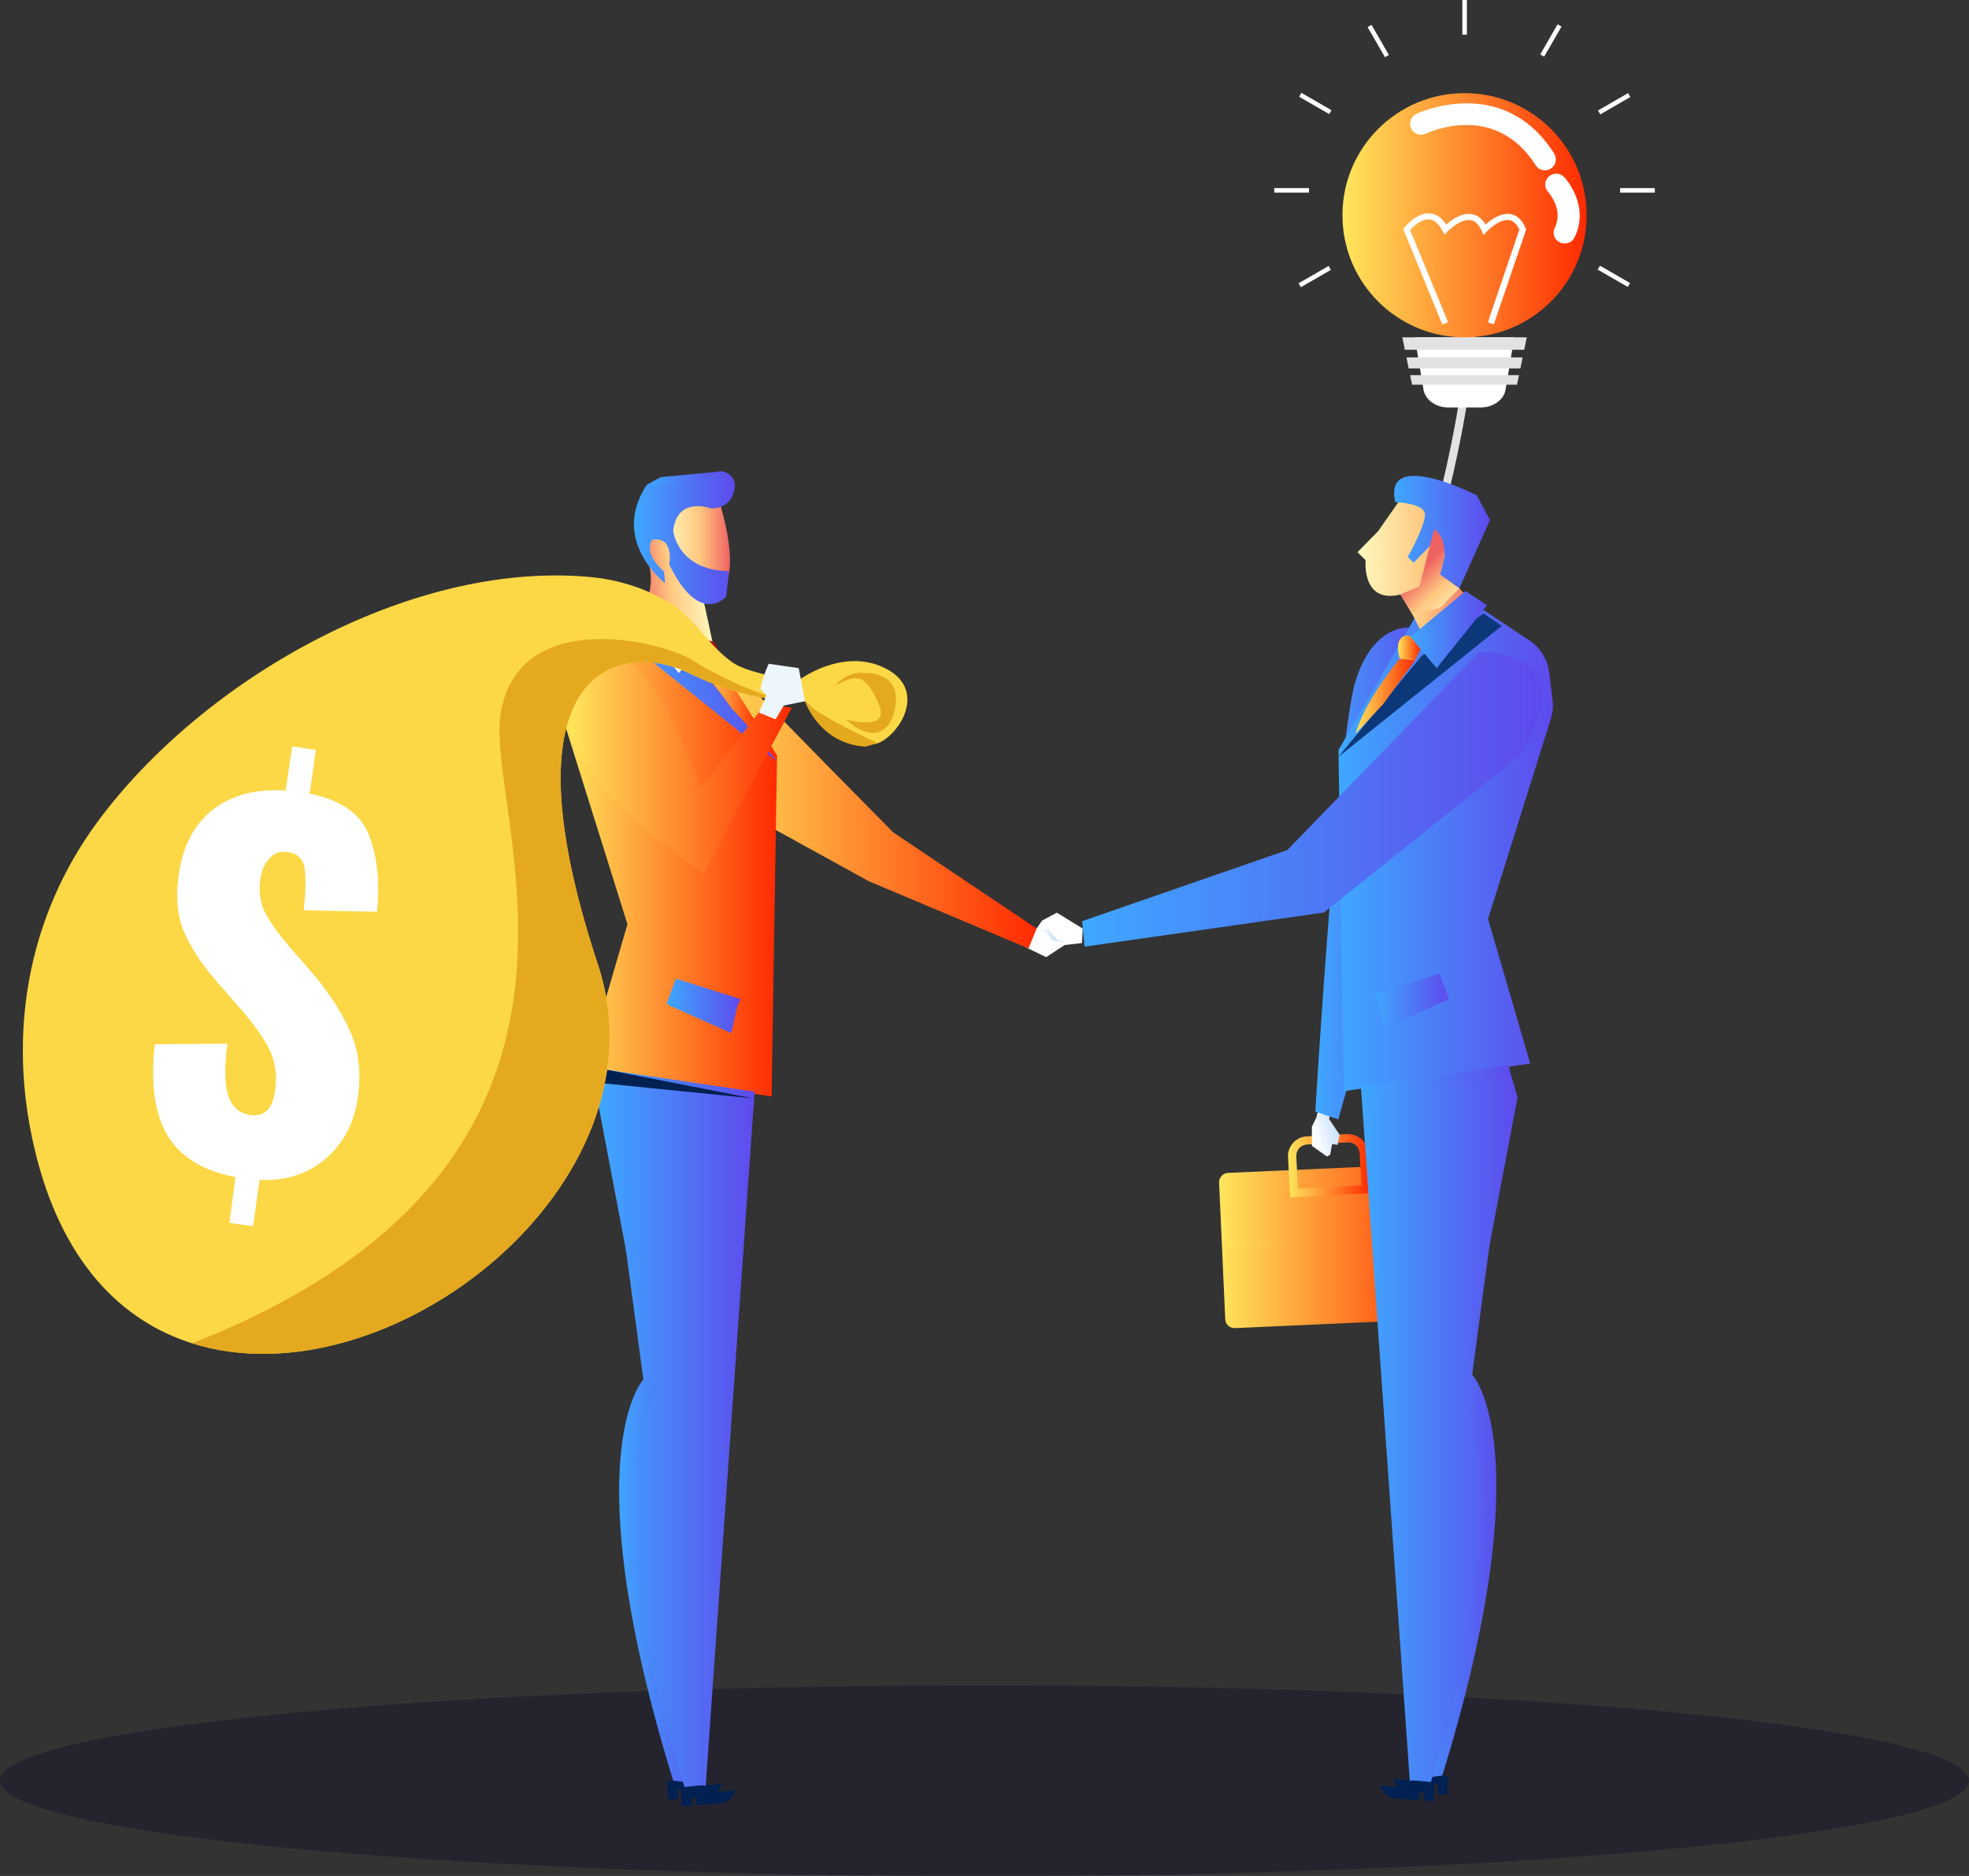 <?xml version="1.0" encoding="utf-8"?>
<!-- Generator: Adobe Illustrator 19.0.0, SVG Export Plug-In . SVG Version: 6.00 Build 0)  -->
<svg version="1.1" id="Layer_1" xmlns="http://www.w3.org/2000/svg" xmlns:xlink="http://www.w3.org/1999/xlink" x="0px" y="0px"
	 viewBox="0 0 1088.6 1037.2" style="enable-background:new 0 0 1088.6 1037.2;" xml:space="preserve">
<rect x="0" y="0" width="1088.6" height="1037.2" fill="#333333" stroke="none"/>
<style type="text/css">
	.st0{clip-path:url(#SVGID_2_);}
	.st1{opacity:0.36;clip-path:url(#SVGID_4_);}
	.st2{clip-path:url(#SVGID_6_);fill:#0C0823;}
	.st3{clip-path:url(#SVGID_4_);fill:#E2E2E2;}
	.st4{clip-path:url(#SVGID_4_);fill:#FFFFFF;}
	.st5{clip-path:url(#SVGID_8_);fill:url(#SVGID_9_);}
	.st6{clip-path:url(#SVGID_11_);fill:#FFFFFF;}
	.st7{clip-path:url(#SVGID_13_);fill:url(#SVGID_14_);}
	.st8{clip-path:url(#SVGID_16_);fill:url(#SVGID_17_);}
	.st9{clip-path:url(#SVGID_19_);fill:url(#SVGID_20_);}
	.st10{clip-path:url(#SVGID_22_);fill:url(#SVGID_23_);}
	.st11{clip-path:url(#SVGID_25_);fill:url(#SVGID_26_);}
	.st12{clip-path:url(#SVGID_28_);fill:#002152;}
	.st13{clip-path:url(#SVGID_30_);fill:url(#SVGID_31_);}
	.st14{clip-path:url(#SVGID_33_);fill:url(#SVGID_34_);}
	.st15{clip-path:url(#SVGID_36_);fill:url(#SVGID_37_);}
	.st16{clip-path:url(#SVGID_39_);fill:url(#SVGID_40_);}
	.st17{clip-path:url(#SVGID_42_);fill:url(#SVGID_43_);}
	.st18{clip-path:url(#SVGID_45_);fill:url(#SVGID_46_);}
	.st19{clip-path:url(#SVGID_48_);fill:#002152;}
	.st20{clip-path:url(#SVGID_48_);fill:#0C3879;}
	.st21{clip-path:url(#SVGID_50_);fill:url(#SVGID_51_);}
	.st22{clip-path:url(#SVGID_53_);fill:url(#SVGID_54_);}
	.st23{clip-path:url(#SVGID_56_);fill:url(#SVGID_57_);}
	.st24{clip-path:url(#SVGID_59_);fill:url(#SVGID_60_);}
	.st25{clip-path:url(#SVGID_62_);fill:url(#SVGID_63_);}
	.st26{clip-path:url(#SVGID_65_);fill:url(#SVGID_66_);}
	.st27{clip-path:url(#SVGID_68_);fill:#FFFFFF;}
	.st28{clip-path:url(#SVGID_70_);fill:url(#SVGID_71_);}
	.st29{clip-path:url(#SVGID_73_);fill:url(#SVGID_74_);}
	.st30{clip-path:url(#SVGID_76_);fill:url(#SVGID_77_);}
	.st31{clip-path:url(#SVGID_79_);fill:url(#SVGID_80_);}
	.st32{clip-path:url(#SVGID_82_);fill:url(#SVGID_83_);}
	.st33{clip-path:url(#SVGID_85_);fill:url(#SVGID_86_);}
	.st34{clip-path:url(#SVGID_88_);fill:#002152;}
	.st35{clip-path:url(#SVGID_90_);fill:url(#SVGID_91_);}
	.st36{clip-path:url(#SVGID_93_);fill:url(#SVGID_94_);}
	.st37{clip-path:url(#SVGID_96_);fill:url(#SVGID_97_);}
	.st38{clip-path:url(#SVGID_99_);fill:#002152;}
	.st39{clip-path:url(#SVGID_101_);fill:url(#SVGID_102_);}
	.st40{clip-path:url(#SVGID_104_);fill:#FFFFFF;}
	.st41{clip-path:url(#SVGID_104_);fill:#002152;}
	.st42{clip-path:url(#SVGID_106_);fill:url(#SVGID_107_);}
	.st43{clip-path:url(#SVGID_109_);fill:#BA0108;}
	.st44{clip-path:url(#SVGID_111_);fill:url(#SVGID_112_);}
	.st45{clip-path:url(#SVGID_114_);fill:url(#SVGID_115_);}
	.st46{clip-path:url(#SVGID_117_);fill:#FCD846;}
	.st47{clip-path:url(#SVGID_117_);fill:#EDF6FB;}
	.st48{clip-path:url(#SVGID_117_);fill:#E5A91F;}
	.st49{clip-path:url(#SVGID_117_);fill:#FFFFFF;}
</style>
<g>
	<defs>
		<rect id="SVGID_1_" width="1088.6" height="1037.2"/>
	</defs>
	<clipPath id="SVGID_2_">
		<use xlink:href="#SVGID_1_"  style="overflow:visible;"/>
	</clipPath>
	<g class="st0">
		<defs>
			<rect id="SVGID_3_" width="1088.6" height="1037.2"/>
		</defs>
		<clipPath id="SVGID_4_">
			<use xlink:href="#SVGID_3_"  style="overflow:visible;"/>
		</clipPath>
		<g class="st1">
			<g>
				<defs>
					<rect id="SVGID_5_" y="931.7" width="1088.6" height="105.5"/>
				</defs>
				<clipPath id="SVGID_6_">
					<use xlink:href="#SVGID_5_"  style="overflow:visible;"/>
				</clipPath>
				<path class="st2" d="M1088.6,984.5c0,29.1-243.7,52.7-544.3,52.7C243.7,1037.2,0,1013.6,0,984.5s243.7-52.7,544.3-52.7
					C844.9,931.7,1088.6,955.3,1088.6,984.5"/>
			</g>
		</g>
		<path class="st3" d="M799.6,372.4c-0.1,0-0.2,0-0.3,0c-0.6-0.1-3.4-0.7-6.3-4.9c-6.4-9.5-10.9-34.4,4.4-99.5
			c22.2-94.5,9.5-110.7,9.4-110.9c-0.9-0.9-0.8-2.3,0-3.2c0.9-0.9,2.3-0.8,3.2,0c1.5,1.6,14.5,18.3-8.2,115
			c-15.7,66.9-9.9,88.9-5.1,96c1.7,2.5,3.2,2.9,3.2,2.9c1.2,0.2,2.1,1.3,1.9,2.5C801.7,371.6,800.7,372.4,799.6,372.4"/>
		<rect x="808.5" y="0" class="st4" width="2.5" height="19.2"/>
		
			<rect x="847.9" y="21.2" transform="matrix(-0.5 0.866 -0.866 -0.5 1305.626 -708.98)" class="st4" width="19.2" height="2.5"/>
		
			<rect x="882.9" y="56.2" transform="matrix(-0.866 0.5 -0.5 -0.866 1694.065 -339.141)" class="st4" width="19.2" height="2.5"/>
		<rect x="895.7" y="104" class="st4" width="19.2" height="2.5"/>
		
			<rect x="891.2" y="143.4" transform="matrix(-0.5 0.866 -0.866 -0.5 1470.993 -543.582)" class="st4" width="2.5" height="19.2"/>
		
			<rect x="717.3" y="151.8" transform="matrix(-0.866 0.5 -0.5 -0.866 1432.901 -77.99)" class="st4" width="19.2" height="2.5"/>
		<rect x="704.5" y="104" class="st4" width="19.2" height="2.5"/>
		
			<rect x="725.7" y="47.8" transform="matrix(-0.499 0.866 -0.866 -0.499 1139.659 -543.681)" class="st4" width="2.5" height="19.2"/>
		
			<rect x="760.7" y="12.8" transform="matrix(-0.866 0.5 -0.5 -0.866 1433.032 -338.894)" class="st4" width="2.5" height="19.2"/>
		<path class="st4" d="M800.6,225.3h18.1c6.7,0,12.8-4.2,13.7-9.9l4.8-28.9h-55l4.8,28.9C787.9,221.1,794,225.3,800.6,225.3"/>
		<polygon class="st3" points="776.7,193.4 842.7,193.4 844.1,186.5 775.3,186.5 		"/>
		<polygon class="st3" points="778.8,203.7 840.6,203.7 841.8,197.6 777.6,197.6 		"/>
		<polygon class="st3" points="780.7,212.7 838.7,212.7 839.8,207.4 779.6,207.4 		"/>
	</g>
	<g class="st0">
		<defs>
			<path id="SVGID_7_" d="M742.2,119c0,37.3,30.2,67.5,67.5,67.5c37.3,0,67.5-30.2,67.5-67.5c0-37.3-30.2-67.5-67.5-67.5
				C772.4,51.5,742.2,81.7,742.2,119"/>
		</defs>
		<clipPath id="SVGID_8_">
			<use xlink:href="#SVGID_7_"  style="overflow:visible;"/>
		</clipPath>
		
			<linearGradient id="SVGID_9_" gradientUnits="userSpaceOnUse" x1="4.522581e-007" y1="1037.22" x2="1" y2="1037.22" gradientTransform="matrix(134.957 0 0 -134.957 742.209 140098.562)">
			<stop  offset="0" style="stop-color:#FFE75C"/>
			<stop  offset="1" style="stop-color:#FF2A00"/>
		</linearGradient>
		<rect x="742.2" y="51.5" class="st5" width="135" height="135"/>
	</g>
	<g class="st0">
		<defs>
			<rect id="SVGID_10_" width="1088.6" height="1037.2"/>
		</defs>
		<clipPath id="SVGID_11_">
			<use xlink:href="#SVGID_10_"  style="overflow:visible;"/>
		</clipPath>
		<path class="st6" d="M797.4,179.4l3.2-1.3l-21-50.9c1.6-1.8,6.1-6.3,10.6-5.9c2.8,0.2,5.2,2.4,7.3,6.4l1.1,2.1l1.7-1.8
			c1.9-2,8-7.1,12.8-6.3c2.4,0.4,4.5,2.4,6,5.8l1.1,2.4l1.8-1.9c1.9-2,7.9-7.1,12.5-6.3c2.2,0.4,4,2.1,5.5,5.2l-17.4,51.3l3.3,1.1
			l17.9-52.5l-0.3-0.6c-1.9-4.6-4.7-7.2-8.3-7.8c-5.5-1-11.1,3.2-13.9,5.7c-1.9-3.2-4.4-5.1-7.5-5.7c-5.7-1-11.5,3.3-14.2,5.8
			c-2.5-3.8-5.5-5.9-8.9-6.2c-7.5-0.7-14,7.6-14.3,7.9l-0.6,0.8L797.4,179.4z"/>
		<path class="st6" d="M854.1,94.2c1.1,0,2.2-0.3,3.3-1c2.8-1.8,3.6-5.5,1.8-8.4c-28.4-44.5-75.8-22-76.2-21.8
			c-3,1.5-4.3,5.1-2.8,8.1c1.5,3,5.1,4.3,8.1,2.8c1.5-0.7,38.2-17.9,60.7,17.4C850.2,93.2,852.1,94.2,854.1,94.2"/>
		<path class="st6" d="M865.1,134.6c2.2,0,4.4-1.2,5.4-3.3c8.7-17.4-5-32.7-5.6-33.3c-2.3-2.5-6.1-2.7-8.6-0.4
			c-2.5,2.2-2.7,6.1-0.4,8.5c0.4,0.4,8.6,9.9,3.7,19.8c-1.5,3-0.3,6.6,2.7,8.1C863.2,134.4,864.2,134.6,865.1,134.6"/>
	</g>
	<g class="st0">
		<defs>
			<path id="SVGID_12_" d="M792.4,643.4l-113.5,5.1c-2.8,0.1-5,2.5-4.9,5.3l3.4,75.6c0.1,2.8,2.5,5,5.3,4.9l113.5-5.1
				c2.8-0.1,5-2.5,4.9-5.3l-3.4-75.6c-0.1-2.7-2.4-4.9-5.1-4.9C792.5,643.4,792.5,643.4,792.4,643.4"/>
		</defs>
		<clipPath id="SVGID_13_">
			<use xlink:href="#SVGID_12_"  style="overflow:visible;"/>
		</clipPath>
		
			<linearGradient id="SVGID_14_" gradientUnits="userSpaceOnUse" x1="-9.568219e-004" y1="1037.219" x2="0.999" y2="1037.219" gradientTransform="matrix(127.132 0 0 -127.132 673.981 132553.109)">
			<stop  offset="0" style="stop-color:#FFE75C"/>
			<stop  offset="1" style="stop-color:#FF2A00"/>
		</linearGradient>
		<rect x="673.9" y="643.4" class="st7" width="127.4" height="91"/>
	</g>
	<g class="st0">
		<defs>
			
				<rect id="SVGID_15_" x="737.2" y="623.7" transform="matrix(-4.514590e-002 -0.999 0.999 -4.514590e-002 86.78 1453.19)" width="1.4" height="122.8"/>
		</defs>
		<clipPath id="SVGID_16_">
			<use xlink:href="#SVGID_15_"  style="overflow:visible;"/>
		</clipPath>
		
			<linearGradient id="SVGID_17_" gradientUnits="userSpaceOnUse" x1="0" y1="1037.22" x2="1" y2="1037.22" gradientTransform="matrix(122.773 0 0 -122.773 676.504 128027.43)">
			<stop  offset="0" style="stop-color:#FFE75C"/>
			<stop  offset="1" style="stop-color:#FF2A00"/>
		</linearGradient>
		<rect x="676.5" y="681.6" class="st8" width="122.8" height="7"/>
	</g>
	<g class="st0">
		<defs>
			<path id="SVGID_18_" d="M716.7,639.4c-0.2-3.4,2.4-6.4,5.9-6.6h0l22.5-1.2c3.5-0.2,6.5,2.5,6.6,6l1,17.8l-35.1,1.9L716.7,639.4z
				 M744.9,627l-22.8,1.3c-5.8,0.5-10.3,5.6-10,11.4l1.2,22.4l44.2-2.4l-1.2-22.4c-0.3-5.8-5.1-10.2-10.8-10.2
				C745.3,627,745.1,627,744.9,627"/>
		</defs>
		<clipPath id="SVGID_19_">
			<use xlink:href="#SVGID_18_"  style="overflow:visible;"/>
		</clipPath>
		
			<linearGradient id="SVGID_20_" gradientUnits="userSpaceOnUse" x1="0" y1="1037.22" x2="1" y2="1037.22" gradientTransform="matrix(45.416 0 0 -45.416 712.113 47751.031)">
			<stop  offset="0" style="stop-color:#FFE75C"/>
			<stop  offset="1" style="stop-color:#FF2A00"/>
		</linearGradient>
		<rect x="711.8" y="627" class="st9" width="45.7" height="35.1"/>
	</g>
	<g class="st0">
		<defs>
			<polygon id="SVGID_21_" points="727.8,617.8 725.3,622.9 725.3,633.5 733.6,639.4 735.4,638.5 736.5,632.5 739.5,633 
				740.6,627.3 734.8,618.7 736.7,610.8 729.8,609.5 			"/>
		</defs>
		<clipPath id="SVGID_22_">
			<use xlink:href="#SVGID_21_"  style="overflow:visible;"/>
		</clipPath>
		
			<linearGradient id="SVGID_23_" gradientUnits="userSpaceOnUse" x1="0" y1="1037.204" x2="1" y2="1037.204" gradientTransform="matrix(20.79 -5.912 -5.912 -20.79 6858.159 22190.141)">
			<stop  offset="0" style="stop-color:#FFFFFF"/>
			<stop  offset="1" style="stop-color:#AAD0FF"/>
		</linearGradient>
		<polygon class="st10" points="717.4,611.8 739.5,605.5 748.5,637.2 726.4,643.4 		"/>
	</g>
	<g class="st0">
		<defs>
			<path id="SVGID_24_" d="M749.5,376.3c-9.9,31.3-22.3,238.3-22.3,238.3l12.7,4.3L790.5,439L779,347c0,0-0.3,0-0.7,0
				C774.7,346.9,758.3,348.5,749.5,376.3"/>
		</defs>
		<clipPath id="SVGID_25_">
			<use xlink:href="#SVGID_24_"  style="overflow:visible;"/>
		</clipPath>
		
			<linearGradient id="SVGID_26_" gradientUnits="userSpaceOnUse" x1="-2.893716e-006" y1="1037.22" x2="1" y2="1037.22" gradientTransform="matrix(63.277 0 0 -63.277 727.244 66115.008)">
			<stop  offset="0" style="stop-color:#3EA8FF"/>
			<stop  offset="1" style="stop-color:#5E4AED"/>
		</linearGradient>
		<rect x="727.2" y="346.9" class="st11" width="63.3" height="271.9"/>
	</g>
	<g class="st0">
		<defs>
			<rect id="SVGID_27_" width="1088.6" height="1037.2"/>
		</defs>
		<clipPath id="SVGID_28_">
			<use xlink:href="#SVGID_27_"  style="overflow:visible;"/>
		</clipPath>
		<path class="st12" d="M787.9,980.8l-2.2,1.1l-5,2.4l-10.2-0.7c0,0,1.7,6.1,8.1,7.1l13.6,1l0.4-5.2l2.5,0.2l-0.4,5.2l5.4,0.4
			l0.7-10.4l-10.7-1.1"/>
	</g>
	<g class="st0">
		<defs>
			<path id="SVGID_29_" d="M771.1,753.4l23.5,69.6l-3.8,159.5l6.6-0.8C853.1,801.1,813.9,760,813.9,760l17-126.5l-14.9-1.3
				L771.1,753.4z"/>
		</defs>
		<clipPath id="SVGID_30_">
			<use xlink:href="#SVGID_29_"  style="overflow:visible;"/>
		</clipPath>
		
			<linearGradient id="SVGID_31_" gradientUnits="userSpaceOnUse" x1="-9.187391e-006" y1="1037.22" x2="1" y2="1037.22" gradientTransform="matrix(59.79 0 0 -59.79 771.131 62822.988)">
			<stop  offset="0" style="stop-color:#3EA8FF"/>
			<stop  offset="1" style="stop-color:#5E4AED"/>
		</linearGradient>
		<rect x="771.1" y="632.2" class="st13" width="81.9" height="350.4"/>
	</g>
	<g class="st0">
		<defs>
			<path id="SVGID_32_" d="M781.9,342L740,414.7l3,188.6l103-15.3l-23.3-79.9l34.9-111.3c0.9-3,1.2-6.1,0.8-9.2l-1.9-15.8
				c-0.9-7.2-4.9-13.7-10.9-17.7l-32.7-21.7L781.9,342z"/>
		</defs>
		<clipPath id="SVGID_33_">
			<use xlink:href="#SVGID_32_"  style="overflow:visible;"/>
		</clipPath>
		
			<linearGradient id="SVGID_34_" gradientUnits="userSpaceOnUse" x1="-8.229939e-006" y1="1037.22" x2="1" y2="1037.22" gradientTransform="matrix(118.66 0 0 -118.66 739.987 123544.172)">
			<stop  offset="0" style="stop-color:#3EA8FF"/>
			<stop  offset="1" style="stop-color:#5E4AED"/>
		</linearGradient>
		<rect x="740" y="332.5" class="st14" width="118.9" height="270.9"/>
	</g>
	<g class="st0">
		<defs>
			<path id="SVGID_35_" d="M752.4,600.8l27.2,386.1l11.2-0.5c50.4-165.4,17.3-216.6,17.3-216.6l30.9-163l-5.2-18.1L752.4,600.8z"/>
		</defs>
		<clipPath id="SVGID_36_">
			<use xlink:href="#SVGID_35_"  style="overflow:visible;"/>
		</clipPath>
		
			<linearGradient id="SVGID_37_" gradientUnits="userSpaceOnUse" x1="-7.043054e-007" y1="1037.22" x2="1" y2="1037.22" gradientTransform="matrix(86.66 0 0 -86.66 752.361 90673.398)">
			<stop  offset="0" style="stop-color:#3EA8FF"/>
			<stop  offset="1" style="stop-color:#5E4AED"/>
		</linearGradient>
		<rect x="752.4" y="588.7" class="st15" width="88.8" height="398.2"/>
	</g>
	<g class="st0">
		<defs>
			<path id="SVGID_38_" d="M761.9,293.7l-11.4,11.6l4.5,4.4c0,0-2.4,24.3,19.3,19l5.8,9.5l8.2,16.1l21.2-7.4l8.9-9l-11.6-12.7
				c0,0-15.6-44.6-29.1-54.1L761.9,293.7z"/>
		</defs>
		<clipPath id="SVGID_39_">
			<use xlink:href="#SVGID_38_"  style="overflow:visible;"/>
		</clipPath>
		
			<linearGradient id="SVGID_40_" gradientUnits="userSpaceOnUse" x1="1.797453e-006" y1="1037.22" x2="1" y2="1037.22" gradientTransform="matrix(67.913 0 0 -67.913 750.463 70753.484)">
			<stop  offset="0" style="stop-color:#FFFAC0"/>
			<stop  offset="0.544" style="stop-color:#FFC880"/>
			<stop  offset="1" style="stop-color:#EF6262"/>
		</linearGradient>
		<rect x="750.5" y="271.2" class="st16" width="67.9" height="83.2"/>
	</g>
	<g class="st0">
		<defs>
			<path id="SVGID_41_" d="M771.4,277.6c0,0,13.3,0.5,16,5.1c2.7,4.6-9.1,25.2-9.1,25.2l3.2,3.2l11.1-11.3c0,0,9,3.8,5.2,10.2
				l-5.1,5.2l14.1,10.1l17-37.8l-7.4-13.7c0,0-21-10.7-34.5-10.7C774.1,263.1,768.9,266.6,771.4,277.6"/>
		</defs>
		<clipPath id="SVGID_42_">
			<use xlink:href="#SVGID_41_"  style="overflow:visible;"/>
		</clipPath>
		
			<linearGradient id="SVGID_43_" gradientUnits="userSpaceOnUse" x1="0" y1="1037.22" x2="1" y2="1037.22" gradientTransform="matrix(53.068 0 0 -53.068 770.747 55337.188)">
			<stop  offset="0" style="stop-color:#3EA8FF"/>
			<stop  offset="1" style="stop-color:#5E4AED"/>
		</linearGradient>
		<rect x="768.9" y="263.1" class="st17" width="54.9" height="62.2"/>
	</g>
	<g class="st0">
		<defs>
			<path id="SVGID_44_" d="M784.8,324.2l-10.6,4.5l6.4,10.6l15.4-3.1l10.8-10.9l-4.2-3l-6.5-4.6c6.9-20-3.2-25-3.2-25L784.8,324.2z"
				/>
		</defs>
		<clipPath id="SVGID_45_">
			<use xlink:href="#SVGID_44_"  style="overflow:visible;"/>
		</clipPath>
		
			<linearGradient id="SVGID_46_" gradientUnits="userSpaceOnUse" x1="0" y1="1037.141" x2="1" y2="1037.141" gradientTransform="matrix(-22.466 -23.996 -23.996 22.466 25697.195 -22963.393)">
			<stop  offset="0" style="stop-color:#FFFAC0"/>
			<stop  offset="0.544" style="stop-color:#FFC880"/>
			<stop  offset="1" style="stop-color:#EF6262"/>
		</linearGradient>
		<polygon class="st18" points="789.5,355.6 750.9,314.5 791.6,276.4 830.1,317.5 		"/>
	</g>
	<g class="st0">
		<defs>
			<rect id="SVGID_47_" width="1088.6" height="1037.2"/>
		</defs>
		<clipPath id="SVGID_48_">
			<use xlink:href="#SVGID_47_"  style="overflow:visible;"/>
		</clipPath>
		<path class="st19" d="M780.3,984.4l-2.2,1.1l-5,2.4l-10.2-0.7c0,0,1.7,6.1,8.1,7.1l13.6,1l0.4-5.2l2.5,0.2l-0.4,5.2l5.4,0.4
			l0.7-10.4l-10.7-1.1"/>
		<polygon class="st20" points="786,362.6 739.9,418.5 830.3,346 820.2,339.2 		"/>
	</g>
	<g class="st0">
		<defs>
			<polygon id="SVGID_49_" points="779.7,352.2 794.3,369.4 822.2,334.6 810.2,326.8 			"/>
		</defs>
		<clipPath id="SVGID_50_">
			<use xlink:href="#SVGID_49_"  style="overflow:visible;"/>
		</clipPath>
		
			<linearGradient id="SVGID_51_" gradientUnits="userSpaceOnUse" x1="1.726481e-005" y1="1037.22" x2="1" y2="1037.22" gradientTransform="matrix(42.423 0 0 -42.423 779.743 44349.891)">
			<stop  offset="0" style="stop-color:#3EA8FF"/>
			<stop  offset="1" style="stop-color:#5E4AED"/>
		</linearGradient>
		<rect x="779.7" y="326.8" class="st21" width="42.4" height="42.6"/>
	</g>
	<g class="st0">
		<defs>
			<polygon id="SVGID_52_" points="753.2,604.5 835.5,596.2 833.9,588.7 			"/>
		</defs>
		<clipPath id="SVGID_53_">
			<use xlink:href="#SVGID_52_"  style="overflow:visible;"/>
		</clipPath>
		
			<linearGradient id="SVGID_54_" gradientUnits="userSpaceOnUse" x1="1.186071e-005" y1="1037.22" x2="1" y2="1037.22" gradientTransform="matrix(82.336 0 0 -82.336 753.205 85997.117)">
			<stop  offset="0" style="stop-color:#3EA8FF"/>
			<stop  offset="1" style="stop-color:#5E4AED"/>
		</linearGradient>
		<rect x="753.2" y="588.7" class="st22" width="82.3" height="15.8"/>
	</g>
	<g class="st0">
		<defs>
			<polygon id="SVGID_55_" points="760.1,549.6 761.9,553.4 765.3,568.4 801.1,552.5 795.8,538.3 			"/>
		</defs>
		<clipPath id="SVGID_56_">
			<use xlink:href="#SVGID_55_"  style="overflow:visible;"/>
		</clipPath>
		
			<linearGradient id="SVGID_57_" gradientUnits="userSpaceOnUse" x1="-1.042043e-005" y1="1037.22" x2="1" y2="1037.22" gradientTransform="matrix(41.001 0 0 -41.001 760.112 43080.238)">
			<stop  offset="0" style="stop-color:#3EA8FF"/>
			<stop  offset="1" style="stop-color:#5E4AED"/>
		</linearGradient>
		<rect x="760.1" y="538.3" class="st23" width="41" height="30.1"/>
	</g>
	<g class="st0">
		<defs>
			<path id="SVGID_58_" d="M773.9,364.2l8.4,1.1l3-6.5l-5.4-6.7c-0.3-0.5-1.1-0.8-2-0.8C775,351.4,771,354.2,773.9,364.2"/>
		</defs>
		<clipPath id="SVGID_59_">
			<use xlink:href="#SVGID_58_"  style="overflow:visible;"/>
		</clipPath>
		
			<linearGradient id="SVGID_60_" gradientUnits="userSpaceOnUse" x1="0" y1="1037.22" x2="1" y2="1037.22" gradientTransform="matrix(12.3 0 0 -12.3 772.885 13116.022)">
			<stop  offset="0" style="stop-color:#FFE75C"/>
			<stop  offset="1" style="stop-color:#FF2A00"/>
		</linearGradient>
		<rect x="771" y="351.4" class="st24" width="14.2" height="13.9"/>
	</g>
	<g class="st0">
		<defs>
			<path id="SVGID_61_" d="M749.5,405.6l15.3-16.4l17.4-23.9l-8.4-1.1C773.9,364.2,754.6,387.1,749.5,405.6"/>
		</defs>
		<clipPath id="SVGID_62_">
			<use xlink:href="#SVGID_61_"  style="overflow:visible;"/>
		</clipPath>
		
			<linearGradient id="SVGID_63_" gradientUnits="userSpaceOnUse" x1="-1.120119e-005" y1="1037.22" x2="1" y2="1037.22" gradientTransform="matrix(32.694 0 0 -32.694 749.537 34295.715)">
			<stop  offset="0" style="stop-color:#FFE75C"/>
			<stop  offset="1" style="stop-color:#FF2A00"/>
		</linearGradient>
		<rect x="749.5" y="364.2" class="st25" width="32.7" height="41.4"/>
	</g>
	<g class="st0">
		<defs>
			<path id="SVGID_64_" d="M711.7,470l-113.4,39.3l1.3,14.1l132.4-18.9l107.5-86c0,0,40.8-55.7-21.6-58.1L711.7,470z"/>
		</defs>
		<clipPath id="SVGID_65_">
			<use xlink:href="#SVGID_64_"  style="overflow:visible;"/>
		</clipPath>
		
			<linearGradient id="SVGID_66_" gradientUnits="userSpaceOnUse" x1="-1.440279e-006" y1="1037.22" x2="1" y2="1037.22" gradientTransform="matrix(254.264 0 0 -254.264 598.222 264169.594)">
			<stop  offset="0" style="stop-color:#3EA8FF"/>
			<stop  offset="1" style="stop-color:#5E4AED"/>
		</linearGradient>
		<rect x="598.2" y="360.4" class="st26" width="282" height="163"/>
	</g>
	<g class="st0">
		<defs>
			<rect id="SVGID_67_" width="1088.6" height="1037.2"/>
		</defs>
		<clipPath id="SVGID_68_">
			<use xlink:href="#SVGID_67_"  style="overflow:visible;"/>
		</clipPath>
		<polygon class="st27" points="598.6,513.4 584.3,504.6 576.1,509 573.1,513.4 580.6,523.4 598.2,521.4 		"/>
		<polygon class="st27" points="566.4,513.3 573.1,513.4 585.9,513.3 590.3,521.4 578.4,529.2 566.4,523.4 		"/>
	</g>
	<g class="st0">
		<defs>
			<polygon id="SVGID_69_" points="578.4,515.1 581.7,519.8 590.3,521.4 584.7,519.8 579.7,514 573.1,513.4 			"/>
		</defs>
		<clipPath id="SVGID_70_">
			<use xlink:href="#SVGID_69_"  style="overflow:visible;"/>
		</clipPath>
		
			<linearGradient id="SVGID_71_" gradientUnits="userSpaceOnUse" x1="-1.064045e-005" y1="1037.22" x2="1" y2="1037.22" gradientTransform="matrix(17.208 0 0 -17.208 573.116 18366.34)">
			<stop  offset="0" style="stop-color:#FFFFFF"/>
			<stop  offset="1" style="stop-color:#AAD0FF"/>
		</linearGradient>
		<rect x="573.1" y="513.4" class="st28" width="17.2" height="8"/>
	</g>
	<g class="st0">
		<defs>
			<path id="SVGID_72_" d="M387.4,357.9c-18.9,12.1,29,94.1,29,94.1l63.9,35.2l88.3,37.2l4.5-11l-79.3-53.2c0,0-71.8-72.6-87.5-89.5
				c-10.6-11.4-15.6-13.3-17.6-13.3C387.7,357.5,387.4,357.9,387.4,357.9"/>
		</defs>
		<clipPath id="SVGID_73_">
			<use xlink:href="#SVGID_72_"  style="overflow:visible;"/>
		</clipPath>
		
			<linearGradient id="SVGID_74_" gradientUnits="userSpaceOnUse" x1="0" y1="1037.22" x2="1" y2="1037.22" gradientTransform="matrix(190.174 0 0 -190.174 382.942 197693.75)">
			<stop  offset="0" style="stop-color:#FFE75C"/>
			<stop  offset="1" style="stop-color:#FF2A00"/>
		</linearGradient>
		<rect x="368.4" y="357.5" class="st29" width="204.7" height="166.9"/>
	</g>
	<g class="st0">
		<defs>
			<path id="SVGID_75_" d="M364,290.8c-5,0-9.4,15.6-5,22.4c0,0,3,8.6-2.3,22.1c-5.2,13.4,0.1,9,0.1,9l39.4,21.1l-7.1-32.9
				C389,332.4,369,290.8,364,290.8C364,290.8,364,290.8,364,290.8"/>
		</defs>
		<clipPath id="SVGID_76_">
			<use xlink:href="#SVGID_75_"  style="overflow:visible;"/>
		</clipPath>
		
			<linearGradient id="SVGID_77_" gradientUnits="userSpaceOnUse" x1="0" y1="1037.239" x2="1" y2="1037.239" gradientTransform="matrix(-38.633 4.579 -4.579 -38.633 5141.122 40397.309)">
			<stop  offset="0" style="stop-color:#FFFAC0"/>
			<stop  offset="0.544" style="stop-color:#FFC880"/>
			<stop  offset="1" style="stop-color:#EF6262"/>
		</linearGradient>
		<polygon class="st30" points="395.5,285.6 342.8,291.8 352.1,370.6 404.9,364.3 		"/>
	</g>
	<g class="st0">
		<defs>
			<path id="SVGID_78_" d="M366.4,291.2c11,38.1,32.5,35,32.5,35c11.8-12-2.3-52.2-2.3-52.2c-1.9-0.5-3.7-0.8-5.4-0.8
				C376,273.3,366.4,291.2,366.4,291.2"/>
		</defs>
		<clipPath id="SVGID_79_">
			<use xlink:href="#SVGID_78_"  style="overflow:visible;"/>
		</clipPath>
		
			<linearGradient id="SVGID_80_" gradientUnits="userSpaceOnUse" x1="-1.723649e-005" y1="1037.18" x2="1" y2="1037.18" gradientTransform="matrix(37.181 0 0 -37.181 366.443 38864.586)">
			<stop  offset="0" style="stop-color:#FFFAC0"/>
			<stop  offset="0.544" style="stop-color:#FFC880"/>
			<stop  offset="1" style="stop-color:#EF6262"/>
		</linearGradient>
		<rect x="366.4" y="273.3" class="st31" width="44.3" height="56"/>
	</g>
	<g class="st0">
		<defs>
			<path id="SVGID_81_" d="M395.6,261.1c-13.9,4.9-37.9,6.8-37.9,6.8c-20.8,31.1,10,54.5,10,54.5l-0.6-6.4
				c-12.2-10.7-6.5-17.6-6.5-17.6c12.5-1.9,9.4,13.7,9.4,13.7c16.9,34.7,31.4,17.8,31.4,17.8c2.7-20.3,1-14.1,1-14.1
				c-28.2-0.9-30.2-22.4-30.2-22.4c2.2-19.4,21-12.3,21-12.3c9-0.2,12.1-5.7,13-11.5c0.7-5-3.3-9-7.9-9
				C397.4,260.6,396.5,260.8,395.6,261.1"/>
		</defs>
		<clipPath id="SVGID_82_">
			<use xlink:href="#SVGID_81_"  style="overflow:visible;"/>
		</clipPath>
		
			<linearGradient id="SVGID_83_" gradientUnits="userSpaceOnUse" x1="0" y1="1037.105" x2="1" y2="1037.105" gradientTransform="matrix(55.741 0 0 -55.741 350.535 58112.82)">
			<stop  offset="0" style="stop-color:#3EA8FF"/>
			<stop  offset="1" style="stop-color:#5E4AED"/>
		</linearGradient>
		<rect x="336.9" y="260.6" class="st32" width="70" height="86.2"/>
	</g>
	<g class="st0">
		<defs>
			<path id="SVGID_84_" d="M365.3,263.8l-7.5,4.1c15.9,2.9,41.4-7.3,41.4-7.3L365.3,263.8z"/>
		</defs>
		<clipPath id="SVGID_85_">
			<use xlink:href="#SVGID_84_"  style="overflow:visible;"/>
		</clipPath>
		
			<linearGradient id="SVGID_86_" gradientUnits="userSpaceOnUse" x1="-4.419207e-006" y1="1037.191" x2="1" y2="1037.191" gradientTransform="matrix(41.434 0 0 -41.434 357.759 43240.73)">
			<stop  offset="0" style="stop-color:#3EA8FF"/>
			<stop  offset="1" style="stop-color:#5E4AED"/>
		</linearGradient>
		<rect x="357.8" y="260.7" class="st33" width="41.4" height="10.1"/>
	</g>
	<g class="st0">
		<defs>
			<rect id="SVGID_87_" width="1088.6" height="1037.2"/>
		</defs>
		<clipPath id="SVGID_88_">
			<use xlink:href="#SVGID_87_"  style="overflow:visible;"/>
		</clipPath>
		<path class="st34" d="M381.7,983.6l2.2,1.1l5,2.4l10.2-0.7c0,0-1.7,6.1-8.1,7.1l-13.6,1l-0.4-5.2l-2.5,0.2l0.4,5.2l-5.4,0.4
			l-0.7-10.4l10.7-1.1"/>
	</g>
	<g class="st0">
		<defs>
			<path id="SVGID_89_" d="M338.7,636.2l17,126.5c0,0-39.2,41.1,16.5,221.8l6.6,0.8l-3.8-159.5l23.5-69.6l-44.9-121.2L338.7,636.2z"
				/>
		</defs>
		<clipPath id="SVGID_90_">
			<use xlink:href="#SVGID_89_"  style="overflow:visible;"/>
		</clipPath>
		
			<linearGradient id="SVGID_91_" gradientUnits="userSpaceOnUse" x1="0" y1="1037.22" x2="1" y2="1037.22" gradientTransform="matrix(59.79 0 0 -59.79 338.668 62825.746)">
			<stop  offset="0" style="stop-color:#3EA8FF"/>
			<stop  offset="1" style="stop-color:#5E4AED"/>
		</linearGradient>
		<rect x="316.5" y="634.9" class="st35" width="81.9" height="350.4"/>
	</g>
	<g class="st0">
		<defs>
			<path id="SVGID_92_" d="M324,357c-6,4-10,10.5-10.9,17.7l-1.9,15.8c-0.4,3.1-0.1,6.2,0.8,9.2l34.9,111.3l-23.3,79.9l103,15.3
				l3-188.6L389.8,355l-33.1-19.7L324,357z"/>
		</defs>
		<clipPath id="SVGID_93_">
			<use xlink:href="#SVGID_92_"  style="overflow:visible;"/>
		</clipPath>
		
			<linearGradient id="SVGID_94_" gradientUnits="userSpaceOnUse" x1="0" y1="1037.22" x2="1" y2="1037.22" gradientTransform="matrix(118.66 0 0 -118.66 310.943 123546.867)">
			<stop  offset="0" style="stop-color:#FFE75C"/>
			<stop  offset="1" style="stop-color:#FF2A00"/>
		</linearGradient>
		<rect x="310.7" y="335.2" class="st36" width="118.9" height="270.9"/>
	</g>
	<g class="st0">
		<defs>
			<path id="SVGID_95_" d="M330.6,609.6l30.9,163c0,0-33.1,51.2,17.3,216.6l11.2,0.5l27.2-386.1l-81.5-12.1L330.6,609.6z"/>
		</defs>
		<clipPath id="SVGID_96_">
			<use xlink:href="#SVGID_95_"  style="overflow:visible;"/>
		</clipPath>
		
			<linearGradient id="SVGID_97_" gradientUnits="userSpaceOnUse" x1="0" y1="1037.22" x2="1" y2="1037.22" gradientTransform="matrix(86.66 0 0 -86.66 330.568 90676.156)">
			<stop  offset="0" style="stop-color:#3EA8FF"/>
			<stop  offset="1" style="stop-color:#5E4AED"/>
		</linearGradient>
		<rect x="328.4" y="591.5" class="st37" width="88.8" height="398.2"/>
	</g>
	<g class="st0">
		<defs>
			<rect id="SVGID_98_" width="1088.6" height="1037.2"/>
		</defs>
		<clipPath id="SVGID_99_">
			<use xlink:href="#SVGID_98_"  style="overflow:visible;"/>
		</clipPath>
		<path class="st38" d="M389.3,987.1l2.2,1.1l5,2.4l10.2-0.7c0,0-1.7,6.1-8.1,7.1l-13.6,1l-0.4-5.2l-2.5,0.2l0.4,5.2l-5.4,0.4
			l-0.7-10.4l10.7-1.1"/>
	</g>
	<g class="st0">
		<defs>
			<polygon id="SVGID_100_" points="339.3,348.7 429.7,421.2 383.6,365.4 349.4,341.9 			"/>
		</defs>
		<clipPath id="SVGID_101_">
			<use xlink:href="#SVGID_100_"  style="overflow:visible;"/>
		</clipPath>
		
			<linearGradient id="SVGID_102_" gradientUnits="userSpaceOnUse" x1="4.051151e-006" y1="1037.22" x2="1" y2="1037.22" gradientTransform="matrix(90.397 0 0 -90.397 339.295 94142.914)">
			<stop  offset="0" style="stop-color:#3EA8FF"/>
			<stop  offset="1" style="stop-color:#5E4AED"/>
		</linearGradient>
		<rect x="339.3" y="341.9" class="st39" width="90.4" height="79.3"/>
	</g>
	<g class="st0">
		<defs>
			<rect id="SVGID_103_" width="1088.6" height="1037.2"/>
		</defs>
		<clipPath id="SVGID_104_">
			<use xlink:href="#SVGID_103_"  style="overflow:visible;"/>
		</clipPath>
		<polygon class="st40" points="359.4,329.6 347.4,337.3 375.3,372.1 389.8,355 		"/>
		<polygon class="st41" points="416.4,607.3 335.7,591.5 334,599 		"/>
	</g>
	<g class="st0">
		<defs>
			<polygon id="SVGID_105_" points="368.5,555.2 404.3,571.2 407.7,556.2 409.5,552.4 373.7,541.1 			"/>
		</defs>
		<clipPath id="SVGID_106_">
			<use xlink:href="#SVGID_105_"  style="overflow:visible;"/>
		</clipPath>
		
			<linearGradient id="SVGID_107_" gradientUnits="userSpaceOnUse" x1="1.339771e-005" y1="1037.22" x2="1" y2="1037.22" gradientTransform="matrix(41.001 0 0 -41.001 368.476 43082.969)">
			<stop  offset="0" style="stop-color:#3EA8FF"/>
			<stop  offset="1" style="stop-color:#5E4AED"/>
		</linearGradient>
		<rect x="368.5" y="541.1" class="st42" width="41" height="30.1"/>
	</g>
	<g class="st0">
		<defs>
			<rect id="SVGID_108_" width="1088.6" height="1037.2"/>
		</defs>
		<clipPath id="SVGID_109_">
			<use xlink:href="#SVGID_108_"  style="overflow:visible;"/>
		</clipPath>
		<path class="st43" d="M389.8,355c1.2-1.9,9.7-1.3,5.9,12l-8.4,1.1l-3-6.5L389.8,355z"/>
	</g>
	<g class="st0">
		<defs>
			<path id="SVGID_110_" d="M387.4,368.1l17.4,23.9l15.3,16.4c-5.1-18.5-24.3-41.4-24.3-41.4L387.4,368.1z"/>
		</defs>
		<clipPath id="SVGID_111_">
			<use xlink:href="#SVGID_110_"  style="overflow:visible;"/>
		</clipPath>
		
			<linearGradient id="SVGID_112_" gradientUnits="userSpaceOnUse" x1="-9.334326e-006" y1="1037.22" x2="1" y2="1037.22" gradientTransform="matrix(32.694 0 0 -32.694 387.358 34298.473)">
			<stop  offset="0" style="stop-color:#FFE75C"/>
			<stop  offset="1" style="stop-color:#FF2A00"/>
		</linearGradient>
		<rect x="387.4" y="367" class="st44" width="32.7" height="41.4"/>
	</g>
	<g class="st0">
		<defs>
			<path id="SVGID_113_" d="M315,402.3c7.5,39.2,74,80.6,74,80.6l48.7-91.5l-14.2-2.7l-36.1,47c0,0-22.5-69.9-48.7-74.5
				C338.7,361.1,307.5,363.1,315,402.3"/>
		</defs>
		<clipPath id="SVGID_114_">
			<use xlink:href="#SVGID_113_"  style="overflow:visible;"/>
		</clipPath>
		
			<linearGradient id="SVGID_115_" gradientUnits="userSpaceOnUse" x1="0" y1="1037.22" x2="1" y2="1037.22" gradientTransform="matrix(123.864 0 0 -123.864 313.829 128895.93)">
			<stop  offset="0" style="stop-color:#FFE75C"/>
			<stop  offset="1" style="stop-color:#FF2A00"/>
		</linearGradient>
		<rect x="307.5" y="361.1" class="st45" width="130.2" height="121.8"/>
	</g>
	<g class="st0">
		<defs>
			<rect id="SVGID_116_" width="1088.6" height="1037.2"/>
		</defs>
		<clipPath id="SVGID_117_">
			<use xlink:href="#SVGID_116_"  style="overflow:visible;"/>
		</clipPath>
		<path class="st46" d="M485.4,410.9c-12.3,4.9-40.4-23.2-40.4-23.2s-8.6,0.7-22.6-1.8c-11-2-25.4-5.9-41.6-13.8
			c-36.8-17.9-105.2-5.1-50.3,161c40.3,121.7-116.2,243.8-224.3,209.6c-39.4-12.4-72.4-45.6-87-107.1C4,572.1,15,507.2,53.9,454.4
			c57.6-78.1,171.7-144,271-135.5c16.9,1.4,33.9,6.6,48,16.3c12.9,8.9,20,23.2,33.1,31.7c8.1,5.3,35.6,10.2,35.6,9.2
			c0,0,24.1-18.4,47.7-6.7C512.9,381.1,497.7,406,485.4,410.9"/>
		<path class="st47" d="M428.8,397.7l4.5-7.6l11.8-2.4l-3.5-18.3L425,367c0,0-3.2,6.5-4.6,14l3.3,3.4l-4.1,9.6L428.8,397.7z"/>
		<path class="st48" d="M478,372.1c0,0,18.3-1.1,17.3,15.6c-1.1,16.6-12,24.4-27.7,10c0,0,25.5,7.6,18-9c-7.5-16.6-12-15.7-23.9-9.8
			C461.6,378.8,469.3,370.7,478,372.1"/>
		<path class="st48" d="M423.7,384.5l-1.3,1.4c-11-2-25.4-5.9-41.6-13.8c-36.8-17.9-105.2-5-50.3,161
			c40.3,121.7-116.2,243.8-224.3,209.6c255.8-100.3,161.4-292,170.6-348.3c9.7-59.1,89-40.4,106.7-29
			C401.3,376.8,423.7,384.5,423.7,384.5"/>
		<path class="st49" d="M130.2,650.8c-17.7-3.4-30.2-10.9-37.4-22.7c-7.2-11.8-9.7-28.7-7.2-50.7l40.1-0.4
			c-1.7,13.2-1.5,22.9,0.6,29c2.1,6.2,6.1,9.6,12.1,10.5c7.7,1.1,12.3-3.4,13.7-13.5c1.1-8,0.3-15.2-2.6-21.5
			c-2.9-6.3-7.7-13.4-14.4-21.3l-16-18.3c-8.1-9.5-13.9-18.6-17.5-27.1c-3.6-8.5-4.5-18.9-2.8-31.1c2.3-16.1,8.7-28.2,19.1-36.2
			c10.5-8,23.9-11.5,40.1-10.4l3.5-24.4l13.1,1.9l-3.4,24.2c17.5,3.5,28.5,11.3,33,23.4c4.5,12.1,5.9,26,4.2,41.9l-40.5-0.8
			c1.2-11,1.3-19,0.4-23.9c-1-4.9-4.1-7.7-9.4-8.3c-4.1-0.6-7.5,0.6-10.1,3.7c-2.6,3-4.2,6.6-4.8,10.7c-1,7.4-0.2,13.6,2.4,18.8
			c2.7,5.2,6.9,11.2,12.8,18.2l15.3,17.6c8.9,10.9,15.5,21.5,19.8,31.8c4.2,10.3,5.4,22,3.5,35.2c-2,13.9-7.9,25.1-17.7,33.5
			c-9.8,8.5-22.1,12.4-36.6,11.7l-3.6,25.7l-13.1-1.9L130.2,650.8z"/>
		<path class="st48" d="M445,387.7c0,0,8.1,23.7,33.5,25.1l6.9-2C485.4,410.9,451.2,395.4,445,387.7"/>
	</g>
</g>
</svg>
